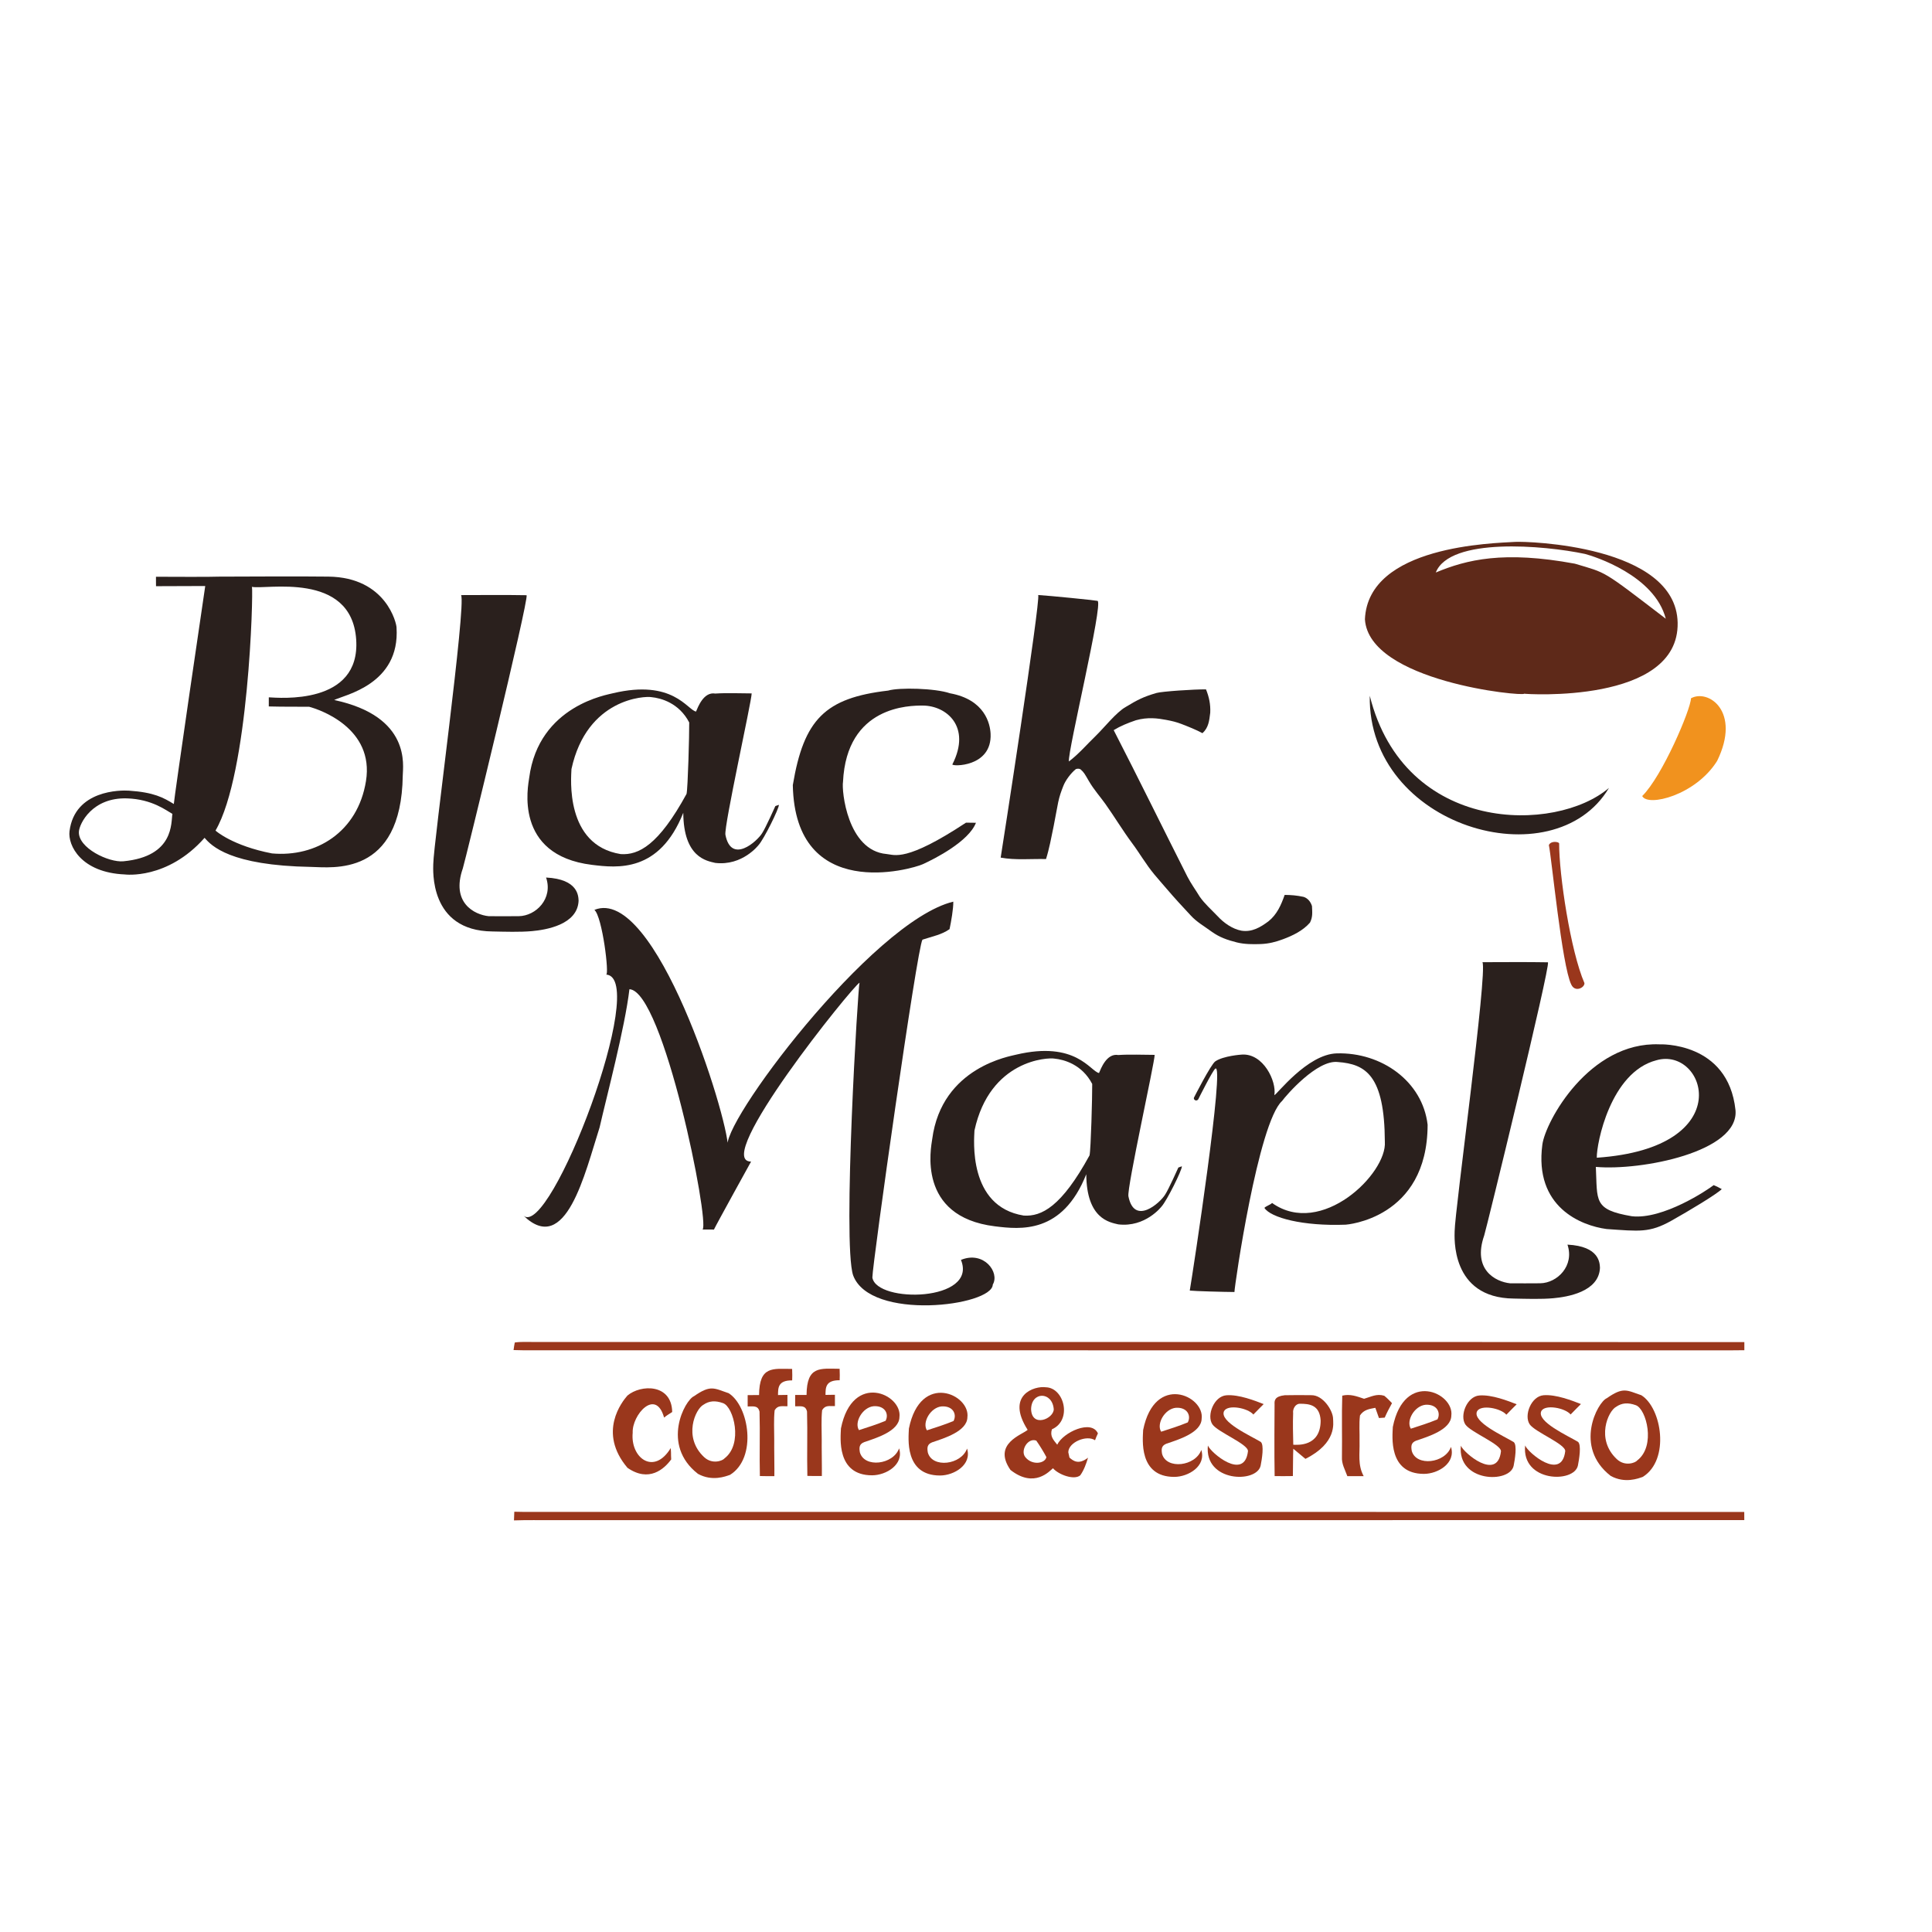 <svg xmlns="http://www.w3.org/2000/svg" version="1.1" xmlns:xlink="http://www.w3.org/1999/xlink" xmlns:svgjs="http://svgjs.com/svgjs" width="1024" height="1024"><svg viewBox="0 0 1024 1024" xmlns="http://www.w3.org/2000/svg">
  <defs>
    <linearGradient gradientUnits="userSpaceOnUse" x1="795.51" y1="182.23" x2="795.51" y2="289.69" id="SvgjsLinearGradient1002">
      <stop offset="0" style="stop-color: rgb(241, 206, 30);"></stop>
      <stop offset="1" style="stop-color: rgb(241, 146, 30);"></stop>
    </linearGradient>
    <linearGradient gradientUnits="userSpaceOnUse" x1="738.024" y1="285.402" x2="738.024" y2="505.46" id="SvgjsLinearGradient1001" gradientTransform="matrix(0.999, -0.036, 0.023, 0.623, -10.949, 217.376)">
      <stop offset="0" style="stop-color: rgba(241, 146, 30, 1)"></stop>
      <stop offset="1" style="stop-color: rgb(154, 55, 28);"></stop>
    </linearGradient>
    <linearGradient gradientUnits="userSpaceOnUse" x1="901.25" y1="238.968" x2="901.25" y2="477.08" id="SvgjsLinearGradient1000" gradientTransform="matrix(0.997, -0.075, 0.033, 0.441, -13.262, 334.341)">
      <stop offset="0" style="stop-color: rgba(241, 146, 30, 1)"></stop>
      <stop offset="1" style="stop-color: rgb(154, 55, 28);"></stop>
    </linearGradient>
  </defs>
  <path d="M 785.48 182.23 C 788.791 194.406 797.334 214.498 810.05 203.67 C 808.221 217.487 828.67 239.722 841.66 224.34 C 840.474 228.643 837.762 286.2 841.92 286.61 C 816.91 277.768 761.125 286.428 758.66 289.69 C 758.13 282.15 758.159 253.523 749.1 241.31 C 752.116 243.537 784.153 251.239 774.009 212.081 C 787.373 210.972 786.288 189.799 785.48 182.23 Z" style="fill: url(#gradient-3);"></path>
  <path d="M 723.436 328.227 C 725.14 289.088 791.57 287.943 803.093 287.207 C 809.015 286.829 888.41 288.891 889.188 330.07 C 890.007 373.403 807.997 367.874 807.889 367.676 C 807.348 369.279 725.513 361.256 723.436 328.227 Z M 834.731 298.766 C 851.956 303.954 848.445 301.559 882.898 327.944 C 876.957 304.917 844.966 294.887 840.083 293.595 C 818.362 288.995 768.416 284.65 761 303.44 C 777.414 296.592 796.972 291.778 834.731 298.766 Z" style="fill: rgb(94, 41, 25);"></path>
  <path d="M 82.667 305.693 C 90.287 305.733 112.3 305.82 115.93 305.63 C 135.28 305.62 154.731 305.391 174.09 305.62 C 204.867 305.984 210.2 330.683 210.17 332.583 C 212.15 362.834 182.44 368.33 177.12 371.02 C 218.053 379.734 213.54 405.975 213.47 411.03 C 212.727 465.015 175.839 459.67 164.935 459.486 C 121.901 458.758 112.007 448.253 108.435 444.061 C 88.645 466.435 66.205 463.479 66.205 463.479 C 42.946 462.501 35.886 448.061 36.844 440.544 C 39.636 418.63 64.008 418.772 68.34 419.064 C 81.619 419.959 86.574 422.732 92.127 426.139 C 92.207 423.529 108.282 313.55 108.781 310.602 C 107.081 310.62 88.624 310.668 82.695 310.693 C 82.632 309.513 82.706 307.85 82.667 305.693 Z M 41.818 440.795 C 41.279 449.441 57.637 457.237 65.388 456.499 C 92.548 453.913 90.566 435.833 91.381 431.391 C 88.143 429.57 80.621 423.607 67.4 423.163 C 48.872 422.541 42.083 436.555 41.818 440.795 Z M 133.464 311.008 C 133.491 311.016 133.519 311.023 133.548 311.031 C 133.524 310.913 133.495 310.904 133.464 311.008 Z M 133.548 311.031 C 134.266 314.462 131.881 409.887 114.23 440.214 C 114.307 440.379 123.335 448.321 144.17 452.33 C 167.522 454.446 189.595 441.06 193.969 414.02 C 198.529 385.83 169.243 376.008 163.817 374.59 C 156.85 374.583 149.533 374.607 142.463 374.427 C 142.483 372.787 142.44 371.23 142.47 369.6 C 147.727 369.83 191.213 374.024 188.779 338.894 C 186.249 302.381 140.259 312.756 133.548 311.031 Z" fill="#2a201d"></path>
  <path d="M 244.38 315.41 C 255.95 315.39 267.55 315.27 279.1 315.47 C 280.46 317.53 246.32 457.324 245.31 460.254 C 238.935 478.497 251.441 484.81 258.988 485.597 C 264.366 485.6 269.488 485.678 275 485.59 C 284.093 485.444 293.225 476.281 289.44 465.11 C 306.522 465.954 306.546 475.001 306.665 477.44 C 306.091 490.223 289.201 492.85 281.967 493.512 C 275.614 494.093 267.482 493.825 261.006 493.693 C 227.174 493.372 229.65 460.6 229.64 458.03 C 229.72 447.33 247.18 320.38 244.38 315.41 Z" fill="#2a201d"></path>
  <path d="M 550.27 315.37 C 556.62 315.76 579.416 318.042 581.726 318.472 C 584.866 319.782 565.83 398.29 566.53 403.6 C 571.77 399.64 576.16 394.46 580.89 389.9 C 585.15 385.79 591.659 377.491 596.689 374.681 C 602.969 370.891 605.95 369.34 612.96 367.29 C 615.71 366.47 633.13 365.29 639.21 365.39 C 640.83 369.43 641.664 373.274 641.451 377.737 C 640.928 382.044 640.557 385.66 637.34 388.6 C 633.76 386.68 630.001 385.203 626.21 383.73 C 623.591 382.713 621.081 382.107 618.08 381.55 C 613.706 380.738 608.37 379.961 602.05 381.75 C 597.423 383.33 593.806 384.835 590.28 386.99 C 603.52 412.73 616.27 438.79 629.34 464.63 C 631.25 468.35 633.71 471.68 635.87 475.25 C 638.52 479.07 642.18 482.25 645.38 485.62 C 648.64 489.16 653.23 492.41 658.01 493.29 C 663.59 494.14 668.03 491.5 672.31 488.31 C 676.86 484.65 679.01 479.69 680.9 474.32 C 684.37 474.36 687.097 474.554 690.863 475.343 C 692.973 475.953 694.668 477.844 695.377 480.25 C 695.517 483.59 695.849 485.943 694.313 489.01 C 690.588 493.291 685.155 495.907 680.02 497.81 C 676.223 499.217 672.588 500.206 668.09 500.37 C 664.031 500.518 659.519 500.496 655.55 499.5 C 650.388 498.204 646.34 496.76 642.23 493.82 C 638.34 490.94 634.22 488.69 630.95 485.04 C 626.67 480.46 622.502 475.946 618.55 471.31 C 615.933 468.24 613.99 466.094 611.72 463.35 C 607.312 458.02 603.962 452.139 600.07 446.93 C 595.06 440.19 590.539 432.648 585.86 426.08 C 583.068 422.161 579.863 418.661 577.14 414 C 574.906 410.177 574.61 409.44 572.71 407.77 C 572.02 407.36 571.19 407.32 570.22 407.64 C 567.44 409.91 564.743 413.62 563.58 416.58 C 562.388 419.613 561.534 422.016 560.87 425.18 C 560.014 429.26 559.25 434.054 558.47 437.817 C 557.193 443.977 556.148 449.807 554.41 455.32 C 546.46 455.12 538.22 456 530.38 454.55 C 530.82 452.06 551.6 318.22 550.27 315.37 Z" fill="#2a201d"></path>
  <path d="M 324.92 367.42 C 356.689 359.892 364.23 376.21 368.9 377.15 C 369.88 374.94 372.874 366.528 379.12 367.6 C 385.5 367.18 391.99 367.51 398.4 367.52 C 398.41 371.53 383.617 438.059 384.49 442.48 C 387.6 458.22 401.293 445.953 403.936 441.61 C 405.731 438.942 410.952 427.237 410.952 427.237 C 411.327 427.114 412.454 426.742 412.823 426.57 C 413.004 428.428 404.846 444.847 402.05 447.9 C 402.05 447.9 393.53 459.074 379.11 457.36 C 374.601 456.281 362.303 454.542 362.15 430.79 C 349.524 462.593 327.21 460.048 313.738 458.39 C 271.999 453.253 279.961 416.242 280.482 412.26 C 285.53 373.664 322.52 368.16 324.92 367.42 Z M 302.89 407.61 C 302.74 411.949 299.238 447.9 328.99 452.69 C 338.449 453.318 349.018 448.005 363.883 420.784 C 364.593 417.804 365.36 389.31 365.3 382.93 C 359.91 372.559 350.289 369.995 345.329 369.511 C 341.959 368.841 311.06 370.008 302.89 407.61 Z" fill="#2a201d"></path>
  <path d="M 726.003 368.78 C 724.846 438.132 823.543 466.759 852.79 417.604 C 824.753 441.654 744.473 442.331 726.003 368.78 Z" fill="#2a201d"></path>
  <path d="M 896.257 370.109 C 905.37 365.047 922.985 376.976 910.127 403.285 C 898.757 421.535 873.27 427.837 870.413 421.908 C 880.985 411.531 896.154 375.981 896.257 370.109 Z" style="fill: rgb(241, 146, 30);"></path>
  <path d="M 732.976 298.926 C 706.838 308.78 713.381 390.652 737.267 414.007 C 737.267 414.78 757.673 445.825 819.285 448.676 C 819.375 452.636 815.46 465.89 814.98 469.15 C 810.22 465.76 805.19 462.85 800.63 459.19 C 798.37 465.699 791.852 480.382 789.633 484.977 C 787.336 489.734 772.76 480.2 754.15 505.46 C 756.501 498.243 768.009 473.349 755.36 462.36 C 743.387 451.959 720.292 474.548 715.78 474.14 C 725.682 459.931 692.222 445.11 656.761 441.253 C 656.911 440.503 676.936 430.869 677.376 429.359 C 677.724 425.601 678.176 422.287 678.334 418.624 C 689.557 429.68 707.594 393.568 702.057 390.246 C 698.28 381.937 663.978 359.267 663.431 358.776 C 664.995 357.374 679.513 352.897 683.659 351.376 C 684.108 351.211 668.023 332.051 668.023 332.051 C 685.691 332.5 658.184 291.957 658.184 291.957 C 660.785 295.331 706.512 300.919 705.395 285.402 C 708.269 287.596 706.454 294.403 732.976 298.926 Z" style="paint-order: fill; fill: url(#gradient-2);"></path>
  <path d="M 862.94 429.1 C 897.229 446.194 921.882 409.361 924.303 398.999 C 929.817 356.566 901.992 351.237 895.58 355.182 C 895.385 351.877 896.781 327.498 894.198 321.424 C 891.013 311.798 877.186 300.969 877.757 302.034 C 876.89 300.616 860.382 292.51 855.333 291.342 C 858.306 285.644 874.361 268.019 878.783 266.82 C 883.966 261.951 884.083 256.279 884.952 250.909 C 898.269 269.204 898.656 265.483 908.004 248.729 C 908.368 257.567 929.334 249.615 935.76 232.597 C 935.268 232.633 934.841 271.959 944.571 271.274 C 940.939 273.736 951.786 302.931 958.977 301.588 C 950.191 308.237 913.793 351.555 915.441 350.901 C 913.258 365.596 936.608 368.618 938.936 364.311 C 940.474 369.693 966.477 382.455 972.239 382.946 C 965.174 382.835 946.352 400.716 948.378 403.557 C 939.396 400.119 926.3 426.919 934.283 435.725 C 919.127 424.488 885.137 438.381 887.439 450.663 C 887.349 454.393 890.85 473.39 891.79 477.08 C 886.934 474.423 869.386 463.403 865.624 462.333 C 862.782 461.525 857.939 464.468 856.379 463.088 C 851.543 458.1 849.473 447.193 847.045 447.209 C 844.655 449.059 836.972 463.313 834.182 465.613 C 833.092 459.723 832.55 451.38 830.26 445.88 C 836.3 445.55 841.26 442.18 846.72 439.55 C 852.48 436.68 857.28 432.02 862.94 429.1 Z" style="fill: url(#gradient-1);"></path>
  <path d="M 820.929 447.914 C 822.017 445.415 826.384 446.185 826.381 447.062 C 826.319 463.398 832.371 503.978 839.782 521.058 C 839.995 523.433 834.777 526.234 832.772 521.772 C 827.836 511.667 822.374 454.522 820.929 447.914 Z" fill="#9a371c"></path>
  <path d="M 505.266 477.893 C 505.336 481.653 504.133 488.465 503.284 492.47 C 499.004 495.46 494.334 496.25 488.92 498.046 C 486.11 502.026 462.38 670.07 462.37 677.13 C 464.682 690.851 518.401 689.953 509.328 667.774 C 521.434 662.776 530.013 674.385 526.19 680.86 C 525.889 692.282 461.169 700.361 452.16 675.91 C 446.463 658.615 454.851 521.56 455.573 520.847 C 451.981 522.63 376.945 615.66 398.086 615.66 C 398.086 615.66 379.236 649.745 378.41 651.69 C 376.4 651.68 374.39 651.67 372.38 651.67 C 376.266 647.875 351.629 525.121 333.61 524.304 C 331.22 544.683 321.459 581.469 317.796 597.573 C 309.993 621.93 299.935 666.008 277.48 644.334 C 291.604 656.825 344.427 518.046 321.265 516.544 C 323.036 516.898 319.265 485.834 315.044 482.258 C 347.486 468.959 385.816 592.109 385.843 608.019 C 380.1 598.113 461.914 488.343 505.266 477.893 Z" fill="#2a201d"></path>
  <path d="M 658.198 558.955 C 669.557 558.183 676.685 573.078 675.436 580.435 C 676.588 580.4 692.812 558.744 708.531 558.31 C 732.27 557.654 753.984 573.134 756.667 596.135 C 756.586 646.15 713.25 649.103 713.25 649.103 C 690.551 649.982 673.453 645.386 670.17 640.21 C 670.7 639.38 673.676 638.418 674.206 637.588 C 700.34 656.187 735.232 621.972 733.998 605.161 C 733.841 569.953 723.84 563.978 709.114 562.896 C 698.096 561.561 681.712 580.52 679.532 583.536 C 666.855 595.067 654.35 681.33 654.28 684.79 C 648.456 684.76 633.2 684.337 630.6 684.03 C 632.284 674.317 649.436 562.031 644.1 566.43 C 642.525 567.76 635.338 582.178 635.338 582.178 C 634.533 584.247 632.345 582.991 632.823 581.761 C 632.823 581.761 641.774 564.156 644.125 562.548 C 648.45 559.589 658.03 558.955 658.198 558.955 Z" fill="#2a201d"></path>
  <path d="M 879.531 553.521 C 879.531 553.521 915.95 551.87 919.847 588.373 C 921.889 610.516 869.931 620.596 845.83 618.482 C 846.717 636.527 844.394 641.145 864.91 644.63 C 881.411 646.503 905.102 630.675 908.257 628.154 C 910.556 629.075 909.508 628.658 912.575 630.258 C 909.722 633.067 894.912 641.939 885.929 646.973 C 874.251 653.517 868.975 652.603 851.518 651.409 C 838.011 649.601 813.097 639.788 817.478 606.674 C 819.099 594.426 842.29 552.041 879.531 553.521 Z M 846.33 613.62 C 922.18 608.413 903.879 554.472 877.932 561.958 C 853.567 568.256 846.176 606.114 846.33 613.62 Z" fill="#2a201d"></path>
  <path d="M 272.84 711.56 C 276.17 711.06 279.64 711.32 283.00 711.28 C 496.82 711.35 710.73 711.21 924.54 711.35 C 924.54 712.78 924.54 714.21 924.54 715.64 C 922.38 715.67 920.21 715.69 918.04 715.70 C 704.68 715.69 491.33 715.70 277.97 715.69 C 276.04 715.68 274.12 715.63 272.20 715.56 C 272.39 714.23 272.56 712.87 272.84 711.56 Z" fill="#9a371c"></path>
  <path d="M 402.32 739.42 C 402.448 723.861 409.579 725.497 419.85 725.56 C 419.94 729.053 419.96 729.015 419.869 731.632 C 412.295 731.56 412.411 735.626 412.362 739.403 C 414.527 739.385 415.244 739.35 417.355 739.33 C 417.285 740.96 417.421 743.706 417.361 745.336 C 414.551 745.466 412.3 744.6 410.57 747.48 C 410.04 752.62 410.37 757.9 410.36 763.06 C 410.29 766.64 410.51 779.25 410.43 782.39 C 407.2 782.41 405.98 782.4 402.75 782.33 C 402.47 770.98 402.9 759.57 402.57 748.23 C 401.75 744.64 399.02 745.56 396.28 745.44 C 396.33 743.44 396.22 741.442 396.28 739.442 C 398.47 739.362 400.12 739.48 402.32 739.42 Z" fill="#9a371c"></path>
  <path d="M 554.26 735.28 C 564.091 735.47 568.455 752.773 557.53 757.57 C 556.42 761.2 558.24 763.09 560.35 765.71 C 563.476 759.155 578.544 752.152 581.914 759.728 C 581.34 760.935 580.808 762.153 580.39 763.36 C 575.981 760.378 566.27 764.408 566.22 769.72 C 566.43 770.67 566.64 771.61 566.84 772.55 C 568.808 774.307 571.686 776.497 576.673 772.615 C 575.753 775.735 574.47 779.31 572.54 781.97 C 569.324 784.648 561.07 781.641 558.1 778.2 C 556.42 779.54 548.302 789.104 535.57 779.1 C 525.808 765.054 542.04 760.39 544.67 757.84 C 532.843 739.297 548.417 734.442 554.26 735.28 Z M 543.46 772.33 C 547.123 776.873 553.977 775.683 554.61 772.28 C 553.033 769.337 551.178 766.322 549.26 763.56 C 544.78 761.87 540.64 768.85 543.46 772.33 Z M 546.502 746.875 C 546.842 756.891 558.516 752.006 558.511 746.897 C 557.747 737.432 546.684 737.398 546.502 746.875 Z" fill="#9a371c"></path>
  <path d="M 332.546 739.682 C 339.61 733.721 355.976 733.283 356.283 748.392 C 354.681 749.492 353.753 749.898 351.98 751.34 C 347.55 735.49 334.896 749.983 335.343 759.39 C 334.052 772.698 346.6 782.204 355.5 767.5 C 355.802 771.635 355.538 769.576 355.748 773.528 C 352.008 778.643 343.949 785.855 332.581 777.977 C 316.624 759.128 329.789 742.844 332.546 739.682 Z" fill="#9a371c"></path>
  <path d="M 386.188 738.421 C 397.041 745.219 401.431 772.683 386.944 781.692 C 384.575 782.524 377.474 785.33 369.93 781.17 C 350.201 765.827 362.962 742.093 367.853 740.001 C 376.612 733.906 378.338 735.742 386.188 738.421 Z M 373.19 772.3 C 377.556 776.375 383.087 774.201 384.008 772.967 C 393.978 765.366 388.847 745.666 383.249 743.697 C 379.021 742.177 375.785 742.502 372.833 744.545 C 368.61 746.722 361.87 761.737 373.19 772.3 Z" fill="#9a371c"></path>
  <path d="M 445.72 757.07 C 451.835 726.763 478.369 738.994 476.725 751.109 C 476.572 758.537 464.276 762.246 458.13 764.32 C 455.493 765.336 455.269 767.015 455.751 769.768 C 458.106 778.177 473.46 776.352 476.54 767.66 C 479.211 776.204 469.714 781.943 462.207 781.944 C 443.123 781.947 445.559 761.729 445.72 757.07 Z M 463.13 745.31 C 457.159 745.827 452.63 753.846 455.27 758 C 460.03 756.47 464.74 754.97 469.36 753.07 C 471.212 749.766 469.362 744.978 463.13 745.31 Z" fill="#9a371c"></path>
  <path d="M 649.98 739.53 C 656.633 739.01 665.223 742.428 669.775 744.194 C 669.775 744.194 665.81 748.141 664.31 749.73 C 661.444 746.281 650.786 744.185 648.77 747.93 C 646.152 753.54 662.898 761.014 668.21 764.23 C 670.12 765.748 668.82 773.53 668.17 776.78 C 666.178 786.3 638.199 785.612 640.203 766.141 C 641.585 769.874 659.596 785.196 661.45 769.16 C 661.639 765.399 645.454 759.08 642.59 754.92 C 639.452 750.219 643.405 740.044 649.98 739.53 Z" fill="#9a371c"></path>
  <path d="M 680.95 739.5 C 685.64 739.39 690.37 739.42 695.06 739.48 C 701.283 739.38 706.546 747.72 706.56 751.99 C 706.571 754.176 708.78 764.754 691.9 773.23 C 689.74 771.47 687.62 769.64 685.47 767.86 C 685.28 772.69 685.36 777.51 685.25 782.34 C 682.03 782.4 678.81 782.4 675.59 782.36 C 675.34 771.91 675.52 746.771 675.55 744.261 C 675.429 742.306 675.608 740.075 680.95 739.5 Z M 685.39 748.99 C 685.17 754.56 685.34 760.17 685.46 765.74 C 687.456 765.788 699.947 767 699.972 752.935 C 699.525 744.642 694.034 743.991 688.91 744.02 C 686.589 744.017 685.063 746.812 685.39 748.99 Z" fill="#9a371c"></path>
  <path d="M 711.42 739.72 C 715.68 738.73 719.05 740.06 722.99 741.38 C 726.71 740.33 729.60 738.54 733.68 739.78 C 735.16 740.94 736.47 742.36 737.79 743.70 C 736.40 746.21 735.07 748.74 733.93 751.37 C 732.91 751.44 731.89 751.51 730.87 751.58 C 730.24 749.77 729.60 747.97 728.96 746.17 C 725.66 746.80 722.81 747.18 720.82 750.21 C 720.26 754.74 720.70 759.43 720.59 764.00 C 720.78 770.56 719.51 776.35 722.78 782.40 C 719.89 782.41 717.01 782.41 714.12 782.40 C 712.86 778.85 711.02 775.99 711.26 772.07 C 711.42 761.30 711.07 750.48 711.42 739.72 Z" fill="#9a371c"></path>
  <path d="M 272.59 801.25 C 274.03 801.29 275.47 801.32 276.91 801.33 C 492.76 801.38 708.64 801.29 924.49 801.38 C 924.50 802.81 924.51 804.24 924.51 805.67 C 714.02 805.77 503.49 805.68 293.00 805.71 C 286.14 805.75 279.27 805.59 272.42 805.84 C 272.47 804.31 272.50 802.78 272.59 801.25 Z" fill="#9a371c"></path>
  <path d="M 503.499 367.449 C 522.139 370.828 524.784 383.771 525.03 388.879 C 525.895 406.842 504.185 406.306 504.787 405.121 C 514.977 385.053 501.552 374.024 489.168 373.968 C 482.208 373.937 448.744 374 446.81 414.409 C 446.016 418.901 449.072 450.855 469.91 452.65 C 474.175 453.017 480.038 457.125 512.01 436.02 C 514.64 436.02 514.038 436.09 517.274 436.089 C 513.443 445.989 495.548 455.12 489.082 458.055 C 483.163 460.742 421.408 478.541 420.21 416.118 C 426.035 381.284 437.298 369.915 470.717 366.03 C 476.567 364.28 495.713 364.77 503.499 367.449 Z" fill="#2a201d"></path>
  <path d="M 785.728 509.982 C 797.298 509.962 808.898 509.842 820.448 510.042 C 821.808 512.102 787.668 651.896 786.658 654.826 C 780.283 673.069 792.789 679.382 800.336 680.169 C 805.714 680.172 810.836 680.25 816.348 680.162 C 825.441 680.016 834.573 670.853 830.788 659.682 C 847.87 660.526 847.894 669.573 848.013 672.012 C 847.439 684.795 830.549 687.422 823.315 688.084 C 816.962 688.665 808.83 688.397 802.354 688.265 C 768.522 687.944 770.998 655.172 770.988 652.602 C 771.068 641.902 788.528 514.952 785.728 509.982 Z" fill="#2a201d"></path>
  <path d="M 538.515 559.003 C 570.284 551.475 577.825 567.793 582.495 568.733 C 583.475 566.523 586.469 558.111 592.715 559.183 C 599.095 558.763 605.585 559.093 611.995 559.103 C 612.005 563.113 597.212 629.642 598.085 634.063 C 601.195 649.803 614.888 637.536 617.531 633.193 C 619.326 630.525 624.547 618.82 624.547 618.82 C 624.922 618.697 626.049 618.325 626.418 618.153 C 626.599 620.011 618.441 636.43 615.645 639.483 C 615.645 639.483 607.125 650.657 592.705 648.943 C 588.196 647.864 575.898 646.125 575.745 622.373 C 563.119 654.176 540.805 651.631 527.333 649.973 C 485.594 644.836 493.556 607.825 494.077 603.843 C 499.125 565.247 536.115 559.743 538.515 559.003 Z M 516.485 599.193 C 516.335 603.532 512.833 639.483 542.585 644.273 C 552.044 644.901 562.613 639.588 577.478 612.367 C 578.188 609.387 578.955 580.893 578.895 574.513 C 573.505 564.142 563.884 561.578 558.924 561.094 C 555.554 560.424 524.655 561.591 516.485 599.193 Z" style="fill: rgb(42, 32, 29);"></path>
  <path d="M 427.491 739.348 C 427.619 723.789 434.75 725.425 445.021 725.488 C 445.111 728.981 445.131 728.943 445.04 731.56 C 437.466 731.488 437.582 735.554 437.533 739.331 C 439.698 739.313 440.415 739.278 442.526 739.258 C 442.456 740.888 442.592 743.634 442.532 745.264 C 439.722 745.394 437.471 744.528 435.741 747.408 C 435.211 752.548 435.541 757.828 435.531 762.988 C 435.461 766.568 435.681 779.178 435.601 782.318 C 432.371 782.338 431.151 782.328 427.921 782.258 C 427.641 770.908 428.071 759.498 427.741 748.158 C 426.921 744.568 424.191 745.488 421.451 745.368 C 421.501 743.368 421.391 741.37 421.451 739.37 C 423.641 739.29 425.291 739.408 427.491 739.348 Z" fill="#9a371c"></path>
  <path d="M 481.735 757.176 C 487.85 726.869 514.384 739.1 512.74 751.215 C 512.587 758.643 500.291 762.352 494.145 764.426 C 491.508 765.442 491.284 767.121 491.766 769.874 C 494.121 778.283 509.475 776.458 512.555 767.766 C 515.226 776.31 505.729 782.049 498.222 782.05 C 479.138 782.053 481.574 761.835 481.735 757.176 Z M 499.145 745.416 C 493.174 745.933 488.645 753.952 491.285 758.106 C 496.045 756.576 500.755 755.076 505.375 753.176 C 507.227 749.872 505.377 745.084 499.145 745.416 Z" fill="#9a371c"></path>
  <path d="M 605.893 757.908 C 612.008 727.601 638.542 739.832 636.898 751.947 C 636.745 759.375 624.449 763.084 618.303 765.158 C 615.666 766.174 615.442 767.853 615.924 770.606 C 618.279 779.015 633.633 777.19 636.713 768.498 C 639.384 777.042 629.887 782.781 622.38 782.782 C 603.296 782.785 605.732 762.567 605.893 757.908 Z M 623.303 746.148 C 617.332 746.665 612.803 754.684 615.443 758.838 C 620.203 757.308 624.913 755.808 629.533 753.908 C 631.385 750.604 629.535 745.816 623.303 746.148 Z" fill="#9a371c"></path>
  <path d="M 869.957 739.507 C 880.81 746.305 885.2 773.769 870.713 782.778 C 868.344 783.61 861.243 786.416 853.699 782.256 C 833.97 766.913 846.731 743.179 851.622 741.087 C 860.381 734.992 862.107 736.828 869.957 739.507 Z M 856.959 773.386 C 861.325 777.461 866.856 775.287 867.777 774.053 C 877.747 766.452 872.616 746.752 867.018 744.783 C 862.79 743.263 859.554 743.588 856.602 745.631 C 852.379 747.808 845.639 762.823 856.959 773.386 Z" fill="#9a371c"></path>
  <path d="M 738.226 756.311 C 744.341 726.004 770.875 738.235 769.231 750.35 C 769.078 757.778 756.782 761.487 750.636 763.561 C 747.999 764.577 747.775 766.256 748.257 769.009 C 750.612 777.418 765.966 775.593 769.046 766.901 C 771.717 775.445 762.22 781.184 754.713 781.185 C 735.629 781.188 738.065 760.97 738.226 756.311 Z M 755.636 744.551 C 749.665 745.068 745.136 753.087 747.776 757.241 C 752.536 755.711 757.246 754.211 761.866 752.311 C 763.718 749.007 761.868 744.219 755.636 744.551 Z" fill="#9a371c"></path>
  <path d="M 784.072 739.628 C 790.725 739.108 799.315 742.526 803.867 744.292 C 803.867 744.292 799.902 748.239 798.402 749.828 C 795.536 746.379 784.878 744.283 782.862 748.028 C 780.244 753.638 796.99 761.112 802.302 764.328 C 804.212 765.846 802.912 773.628 802.262 776.878 C 800.27 786.398 772.291 785.71 774.295 766.239 C 775.677 769.972 793.688 785.294 795.542 769.258 C 795.731 765.497 779.546 759.178 776.682 755.018 C 773.544 750.317 777.497 740.142 784.072 739.628 Z" fill="#9a371c"></path>
  <path d="M 818.134 739.504 C 824.787 738.984 833.377 742.402 837.929 744.168 C 837.929 744.168 833.964 748.115 832.464 749.704 C 829.598 746.255 818.94 744.159 816.924 747.904 C 814.306 753.514 831.052 760.988 836.364 764.204 C 838.274 765.722 836.974 773.504 836.324 776.754 C 834.332 786.274 806.353 785.586 808.357 766.115 C 809.739 769.848 827.75 785.17 829.604 769.134 C 829.793 765.373 813.608 759.054 810.744 754.894 C 807.606 750.193 811.559 740.018 818.134 739.504 Z" fill="#9a371c"></path>
</svg><style>@media (prefers-color-scheme: light) { :root { filter: none; } }
@media (prefers-color-scheme: dark) { :root { filter: contrast(0.833) brightness(1.7); } }
</style></svg>